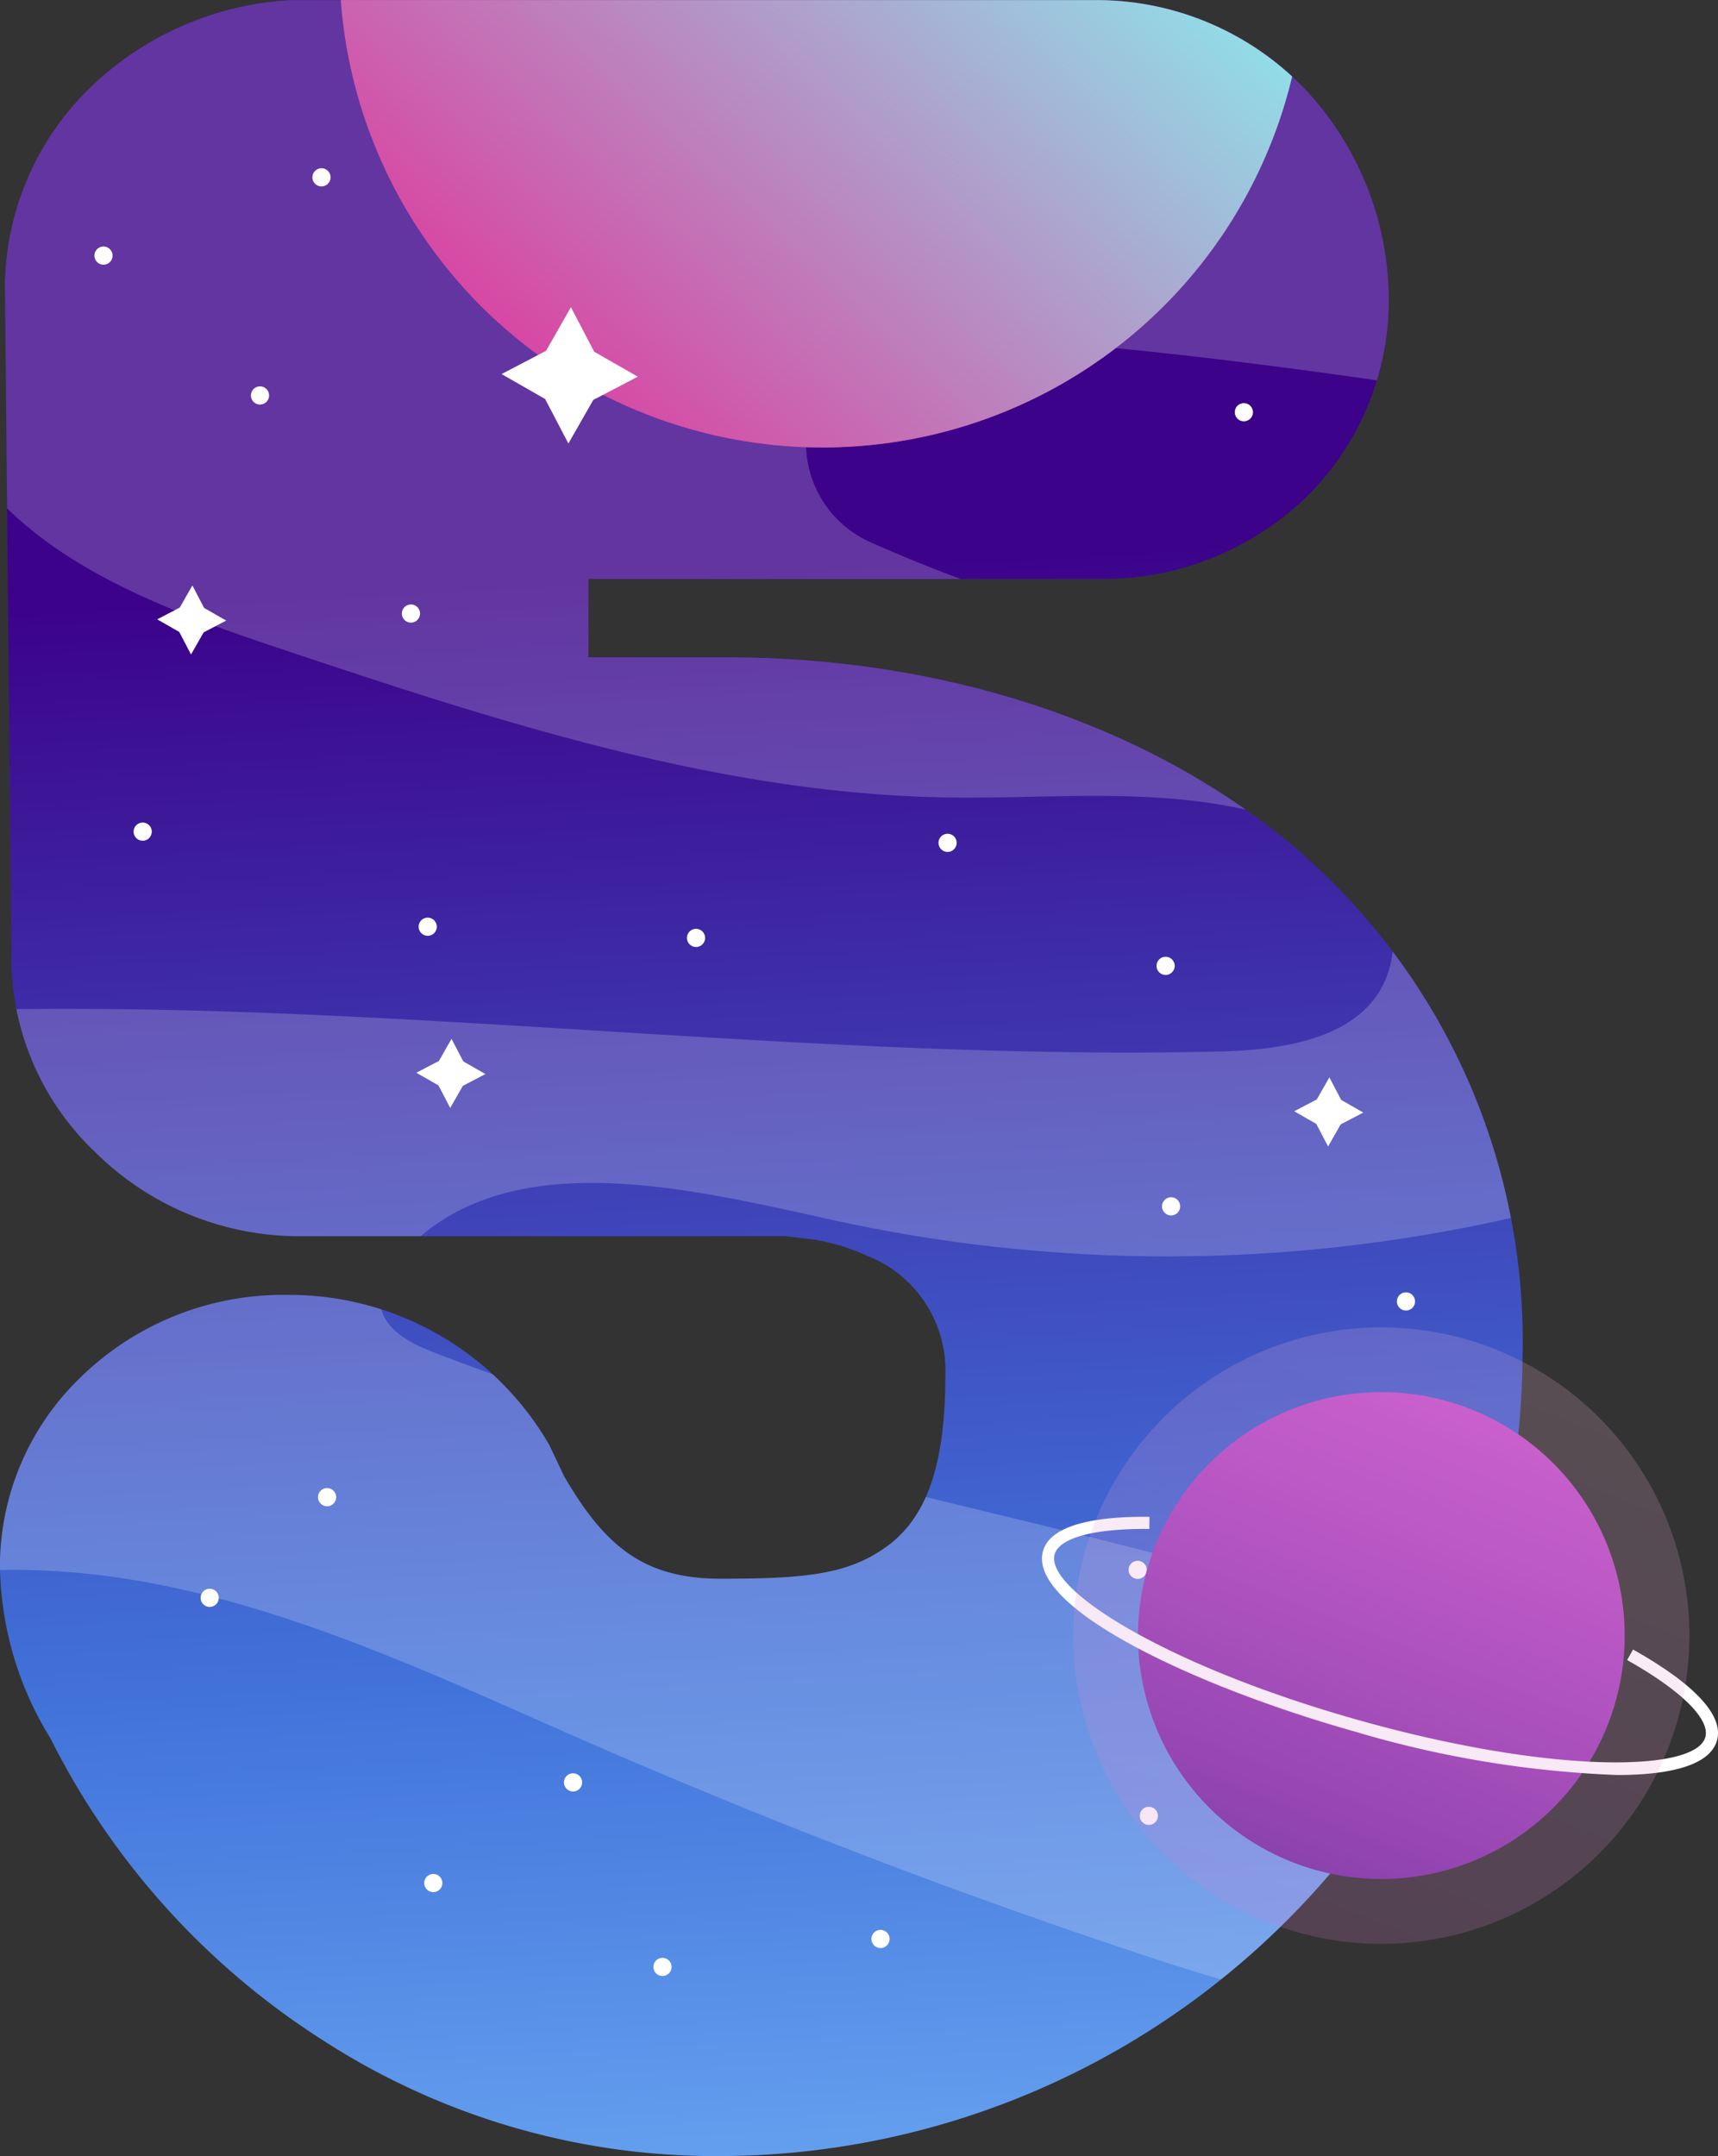 <svg xmlns="http://www.w3.org/2000/svg" xmlns:xlink="http://www.w3.org/1999/xlink" width="70.998" height="89.06" viewBox="0 0 70.998 89.06">
  <rect x="0" y="0" width="70.998" height="89.06" fill="#333333" stroke="none"/>
  <defs>
    <linearGradient id="linear-gradient" x1="0.473" y1="-0.007" x2="0.52" y2="1.188" gradientUnits="objectBoundingBox">
      <stop offset="0.223" stop-color="#3c0289"/>
      <stop offset="0.651" stop-color="#4172da"/>
      <stop offset="1" stop-color="#80c3ff"/>
    </linearGradient>
    <clipPath id="clip-path">
      <path id="Path_14320" data-name="Path 14320" d="M69.341,287.292a31.563,31.563,0,0,1-11.25-12.463A13.866,13.866,0,0,1,56,267.621a10.85,10.85,0,0,1,3.166-7.545,12,12,0,0,1,8.758-3.571,12.407,12.407,0,0,1,10.779,6.2l.606,1.281c1.684,2.9,3.3,4.244,6.467,4.244,3.234,0,5.052-.135,6.6-1.146,1.819-1.145,2.695-3.3,2.695-7.275a5.079,5.079,0,0,0-3.234-4.918,8.628,8.628,0,0,0-2.223-.674l-1.145-.135H68.264a11.986,11.986,0,0,1-8.354-3.5,11.085,11.085,0,0,1-3.436-8.287l-.269-27.621a11.593,11.593,0,0,1,3.57-8.084,12.945,12.945,0,0,1,8.219-3.57h33.482a11.946,11.946,0,0,1,8.421,3.637,12.754,12.754,0,0,1,3.5,8.691,11.4,11.4,0,0,1-3.5,8.286,12.1,12.1,0,0,1-8.421,3.3H80.322v3.233h5.727c8.892,0,17.178,2.695,23.174,7.613a26.766,26.766,0,0,1,9.7,21.289,33.239,33.239,0,0,1-33.145,33.01A29.869,29.869,0,0,1,69.341,287.292Z" fill="none"/>
    </clipPath>
    <linearGradient id="linear-gradient-2" x1="1.152" y1="-0.208" x2="-0.001" y2="1.044" gradientUnits="objectBoundingBox">
      <stop offset="0.039" stop-color="#0c0f6c"/>
      <stop offset="0.914" stop-color="#e0369b"/>
    </linearGradient>
    <linearGradient id="linear-gradient-3" x1="1.152" y1="-0.208" x2="-0.001" y2="1.044" gradientUnits="objectBoundingBox">
      <stop offset="0.372" stop-color="#8becef"/>
      <stop offset="0.914" stop-color="#e0369b"/>
    </linearGradient>
    <linearGradient id="linear-gradient-4" x1="-0.079" y1="1.982" x2="0.75" y2="-0.139" gradientUnits="objectBoundingBox">
      <stop offset="0.039" stop-color="#0c0f6c"/>
      <stop offset="0.068" stop-color="#131170"/>
      <stop offset="0.316" stop-color="#532691"/>
      <stop offset="0.541" stop-color="#8537ab"/>
      <stop offset="0.738" stop-color="#a843be"/>
      <stop offset="0.897" stop-color="#be4bc9"/>
      <stop offset="1" stop-color="#c74ece"/>
    </linearGradient>
    <linearGradient id="linear-gradient-5" x1="-0.079" y1="1.982" x2="0.75" y2="-0.139" gradientUnits="objectBoundingBox">
      <stop offset="0.131" stop-color="#c74ece"/>
      <stop offset="1" stop-color="#efc0d5"/>
    </linearGradient>
  </defs>
  <g id="Group_2494" data-name="Group 2494" transform="translate(-56.003 -203.016)">
    <g id="Group_2437" data-name="Group 2437">
      <path id="Path_14291" data-name="Path 14291" d="M69.341,287.292a31.563,31.563,0,0,1-11.25-12.463A13.866,13.866,0,0,1,56,267.621a10.85,10.85,0,0,1,3.166-7.545,12,12,0,0,1,8.758-3.571,12.407,12.407,0,0,1,10.779,6.2l.606,1.281c1.684,2.9,3.3,4.244,6.467,4.244,3.234,0,5.052-.135,6.6-1.146,1.819-1.145,2.695-3.3,2.695-7.275a5.079,5.079,0,0,0-3.234-4.918,8.628,8.628,0,0,0-2.223-.674l-1.145-.135H68.264a11.986,11.986,0,0,1-8.354-3.5,11.085,11.085,0,0,1-3.436-8.287l-.269-27.621a11.593,11.593,0,0,1,3.57-8.084,12.945,12.945,0,0,1,8.219-3.57h33.482a11.946,11.946,0,0,1,8.421,3.637,12.754,12.754,0,0,1,3.5,8.691,11.4,11.4,0,0,1-3.5,8.286,12.1,12.1,0,0,1-8.421,3.3H80.322v3.233h5.727c8.892,0,17.178,2.695,23.174,7.613a26.766,26.766,0,0,1,9.7,21.289,33.239,33.239,0,0,1-33.145,33.01A29.869,29.869,0,0,1,69.341,287.292Z" fill="url(#linear-gradient)"/>
    </g>
    <g id="Group_2439" data-name="Group 2439">
      <g id="Group_2438" data-name="Group 2438">
        <path id="Path_14292" data-name="Path 14292" d="M66.748,219.726a.375.375,0,0,0,0-.75.375.375,0,0,0,0,.75Z" fill="#fff"/>
      </g>
    </g>
    <g id="Group_2441" data-name="Group 2441">
      <g id="Group_2440" data-name="Group 2440">
        <path id="Path_14293" data-name="Path 14293" d="M94.008,217.647a.375.375,0,0,0,0-.75.375.375,0,0,0,0,.75Z" fill="#fff"/>
      </g>
    </g>
    <g id="Group_2443" data-name="Group 2443">
      <g id="Group_2442" data-name="Group 2442">
        <path id="Path_14294" data-name="Path 14294" d="M97.011,210.254a.375.375,0,0,0,0-.75.375.375,0,0,0,0,.75Z" fill="#fff"/>
      </g>
    </g>
    <g id="Group_2445" data-name="Group 2445">
      <g id="Group_2444" data-name="Group 2444">
        <path id="Path_14295" data-name="Path 14295" d="M82.457,210.254a.375.375,0,0,0,0-.75.375.375,0,0,0,0,.75Z" fill="#fff"/>
      </g>
    </g>
    <g id="Group_2447" data-name="Group 2447">
      <g id="Group_2446" data-name="Group 2446">
        <path id="Path_14296" data-name="Path 14296" d="M69.289,210.716a.375.375,0,0,0,0-.75.375.375,0,0,0,0,.75Z" fill="#fff"/>
      </g>
    </g>
    <g id="Group_2449" data-name="Group 2449">
      <g id="Group_2448" data-name="Group 2448">
        <path id="Path_14297" data-name="Path 14297" d="M72.986,228.735a.375.375,0,0,0,0-.75.375.375,0,0,0,0,.75Z" fill="#fff"/>
      </g>
    </g>
    <g id="Group_2451" data-name="Group 2451">
      <g id="Group_2450" data-name="Group 2450">
        <path id="Path_14298" data-name="Path 14298" d="M61.9,237.745a.375.375,0,0,0,0-.75.375.375,0,0,0,0,.75Z" fill="#fff"/>
      </g>
    </g>
    <g id="Group_2453" data-name="Group 2453">
      <g id="Group_2452" data-name="Group 2452">
        <path id="Path_14299" data-name="Path 14299" d="M107.407,220.419a.375.375,0,0,0,0-.75.375.375,0,0,0,0,.75Z" fill="#fff"/>
      </g>
    </g>
    <g id="Group_2455" data-name="Group 2455">
      <g id="Group_2454" data-name="Group 2454">
        <path id="Path_14300" data-name="Path 14300" d="M107.407,209.792a.375.375,0,0,0,0-.75.375.375,0,0,0,0,.75Z" fill="#fff"/>
      </g>
    </g>
    <g id="Group_2457" data-name="Group 2457">
      <g id="Group_2456" data-name="Group 2456">
        <path id="Path_14301" data-name="Path 14301" d="M84.767,242.134a.375.375,0,0,0,0-.75.375.375,0,0,0,0,.75Z" fill="#fff"/>
      </g>
    </g>
    <g id="Group_2459" data-name="Group 2459">
      <g id="Group_2458" data-name="Group 2458">
        <path id="Path_14302" data-name="Path 14302" d="M73.679,241.672a.375.375,0,0,0,0-.75.375.375,0,0,0,0,.75Z" fill="#fff"/>
      </g>
    </g>
    <g id="Group_2461" data-name="Group 2461">
      <g id="Group_2460" data-name="Group 2460">
        <path id="Path_14303" data-name="Path 14303" d="M60.28,213.95a.375.375,0,0,0,0-.75.375.375,0,0,0,0,.75Z" fill="#fff"/>
      </g>
    </g>
    <g id="Group_2463" data-name="Group 2463">
      <g id="Group_2462" data-name="Group 2462">
        <path id="Path_14304" data-name="Path 14304" d="M104.4,253.223a.375.375,0,0,0,0-.75.375.375,0,0,0,0,.75Z" fill="#fff"/>
      </g>
    </g>
    <g id="Group_2465" data-name="Group 2465">
      <g id="Group_2464" data-name="Group 2464">
        <path id="Path_14305" data-name="Path 14305" d="M104.173,243.289a.375.375,0,0,0,0-.75.375.375,0,0,0,0,.75Z" fill="#fff"/>
      </g>
    </g>
    <g id="Group_2467" data-name="Group 2467">
      <g id="Group_2466" data-name="Group 2466">
        <path id="Path_14306" data-name="Path 14306" d="M95.163,238.207a.375.375,0,0,0,0-.75.375.375,0,0,0,0,.75Z" fill="#fff"/>
      </g>
    </g>
    <g id="Group_2469" data-name="Group 2469">
      <g id="Group_2468" data-name="Group 2468">
        <path id="Path_14307" data-name="Path 14307" d="M103.48,278.4a.375.375,0,0,0,0-.75.375.375,0,0,0,0,.75Z" fill="#fff"/>
      </g>
    </g>
    <g id="Group_2471" data-name="Group 2471">
      <g id="Group_2470" data-name="Group 2470">
        <path id="Path_14308" data-name="Path 14308" d="M83.381,284.641a.375.375,0,0,0,0-.75.375.375,0,0,0,0,.75Z" fill="#fff"/>
      </g>
    </g>
    <g id="Group_2473" data-name="Group 2473">
      <g id="Group_2472" data-name="Group 2472">
        <path id="Path_14309" data-name="Path 14309" d="M79.685,277.018a.375.375,0,0,0,0-.75.375.375,0,0,0,0,.75Z" fill="#fff"/>
      </g>
    </g>
    <g id="Group_2475" data-name="Group 2475">
      <g id="Group_2474" data-name="Group 2474">
        <path id="Path_14310" data-name="Path 14310" d="M69.52,265.236a.375.375,0,0,0,0-.75.375.375,0,0,0,0,.75Z" fill="#fff"/>
      </g>
    </g>
    <g id="Group_2477" data-name="Group 2477">
      <g id="Group_2476" data-name="Group 2476">
        <path id="Path_14311" data-name="Path 14311" d="M64.669,269.394a.375.375,0,0,0,0-.75.375.375,0,0,0,0,.75Z" fill="#fff"/>
      </g>
    </g>
    <g id="Group_2479" data-name="Group 2479">
      <g id="Group_2478" data-name="Group 2478">
        <path id="Path_14312" data-name="Path 14312" d="M103.018,268.239a.375.375,0,0,0,0-.75.375.375,0,0,0,0,.75Z" fill="#fff"/>
      </g>
    </g>
    <g id="Group_2481" data-name="Group 2481">
      <g id="Group_2480" data-name="Group 2480">
        <path id="Path_14313" data-name="Path 14313" d="M114.106,257.15a.375.375,0,0,0,0-.75.375.375,0,0,0,0,.75Z" fill="#fff"/>
      </g>
    </g>
    <g id="Group_2483" data-name="Group 2483">
      <g id="Group_2482" data-name="Group 2482">
        <path id="Path_14314" data-name="Path 14314" d="M92.391,283.486a.375.375,0,0,0,0-.75.375.375,0,0,0,0,.75Z" fill="#fff"/>
      </g>
    </g>
    <g id="Group_2485" data-name="Group 2485">
      <g id="Group_2484" data-name="Group 2484">
        <path id="Path_14315" data-name="Path 14315" d="M73.91,281.176a.375.375,0,0,0,0-.75.375.375,0,0,0,0,.75Z" fill="#fff"/>
      </g>
    </g>
    <path id="Path_14316" data-name="Path 14316" d="M64.438,228.129l.913.522-.932.487-.522.913-.487-.932L62.5,228.6l.932-.487.522-.913Z" fill="#fff" fill-rule="evenodd"/>
    <path id="Path_14317" data-name="Path 14317" d="M111.428,248.452l.913.522-.932.487-.522.913-.487-.932-.913-.522.932-.487.522-.913Z" fill="#fff" fill-rule="evenodd"/>
    <path id="Path_14318" data-name="Path 14318" d="M75.15,246.861l.913.522-.932.487-.522.913-.487-.932-.913-.522.932-.487.522-.913Z" fill="#fff" fill-rule="evenodd"/>
    <g id="Group_2487" data-name="Group 2487">
      <g id="Group_2486" data-name="Group 2486" clip-path="url(#clip-path)">
        <path id="Path_14319" data-name="Path 14319" d="M70,199.375c-5.824,1.855-11.661,4.523-15.026,9.9a12.411,12.411,0,0,0-1.813,9.113c1.418,6.676,8.169,9.332,14.185,11.342,9.027,3.017,18.228,6.066,27.745,6.226,5.305.09,10.72-.714,15.743,1.639a4.7,4.7,0,0,1,2.707,4.856c-.481,3.318-4.139,3.93-7.107,4-16.329.38-32.622-1.874-48.955-1.757s-33.269,2.861-46.711,12.14C2.433,262.586-4.465,271.263-5.6,281.326a43.06,43.06,0,0,0,1.077,13.51c1.465,7.042,3.662,14.084,7.866,19.919,7.769,10.785,21.15,15.929,33.7,19.971a321.44,321.44,0,0,0,41.8,10.463c10,1.8,20.211,3.075,30.309,1.954,10.311-1.146,20.6-5,27.924-12.343,2.076-2.081,3.985-4.66,4.01-7.6a10.16,10.16,0,0,0-2.5-6.179c-5.5-6.989-14.861-9.4-23.53-11.395l-27.747-6.376c-15.465-3.555-31.567-7.418-43.7-17.639a10.876,10.876,0,0,1-3.731-4.8c-1.14-3.7,1.507-7.594,4.744-9.714,5.223-3.422,11.951-3.834,18.072-2.6s11.821,3.955,17.542,6.456q10.869,4.749,22.129,8.528c4.2,1.409,8.5,2.725,12.922,2.886,3.8.138,8.259-1,9.2-5.137a6.766,6.766,0,0,0-.975-5.046c-2.045-3.272-5.627-4.719-9.118-5.892-13.288-4.466-27.38-6.345-40.452-11.407-.961-.372-2.051-.922-2.216-1.939a2.568,2.568,0,0,1,.792-2c4.142-4.756,11.712-2.9,17.87-1.539a64.408,64.408,0,0,0,27.536.037c5.7-1.244,12.431-4.855,10.935-11.161a8.75,8.75,0,0,0-3.654-5.124c-8.55-5.846-19.131-6.567-28.726-9.947-1.536-.542-3.044-1.15-4.53-1.81a4.486,4.486,0,0,1,2.023-8.57c17.382.666,34.82,5.194,52.309,6.175a4.2,4.2,0,0,0,3.588-1.569c1.9-2.5-.653-5.4-2.991-7.086C124.338,198.124,97.021,190.769,70,199.375Z" fill="#fff" opacity="0.2"/>
        <circle id="Ellipse_998" data-name="Ellipse 998" cx="19.958" cy="19.958" r="19.958" transform="translate(70.033 181.584)" fill="url(#linear-gradient-2)"/>
      </g>
    </g>
    <path id="Path_14321" data-name="Path 14321" d="M110.429,266.162l.913.522-.932.487-.522.913-.487-.932-.913-.522.932-.487.522-.913Z" fill="#fff" fill-rule="evenodd"/>
    <path id="Path_14322" data-name="Path 14322" d="M86.98,216.08l1.4.8-1.424.745-.8,1.4-.745-1.424-1.4-.8,1.424-.745.8-1.4Z" fill="#fff" fill-rule="evenodd"/>
    <g id="Group_2489" data-name="Group 2489">
      <g id="Group_2488" data-name="Group 2488" clip-path="url(#clip-path)">
        <circle id="Ellipse_999" data-name="Ellipse 999" cx="19.958" cy="19.958" r="19.958" transform="translate(70.033 181.584)" fill="url(#linear-gradient-3)"/>
      </g>
    </g>
    <path id="Path_14324" data-name="Path 14324" d="M80.56,217.546l1.8,1.029-1.839.961-1.029,1.8-.961-1.838-1.8-1.03,1.838-.961,1.029-1.8Z" fill="#fff" fill-rule="evenodd"/>
    <g id="Group_2493" data-name="Group 2493">
      <g id="Group_2490" data-name="Group 2490">
        <path id="Path_14325" data-name="Path 14325" d="M120.309,277.577a10.056,10.056,0,1,1-.22-14.219A10.056,10.056,0,0,1,120.309,277.577Z" fill-rule="evenodd" fill="url(#linear-gradient-4)"/>
      </g>
      <g id="Group_2491" data-name="Group 2491">
        <path id="Path_14326" data-name="Path 14326" d="M122.835,276.338a43.716,43.716,0,0,1-10.8-1.782c-6.752-1.9-13.577-5.157-12.929-7.468.339-1.208,2.587-1.439,4.4-1.414l-.006.5c-2.269-.024-3.721.365-3.913,1.049-.408,1.455,4.659,4.627,12.581,6.853s13.9,2.154,14.309.7c.208-.743-1-1.934-3.231-3.186l.245-.435c1.782,1,3.83,2.463,3.468,3.755C126.677,275.915,125.092,276.338,122.835,276.338Z" fill="#fff"/>
      </g>
      <g id="Group_2492" data-name="Group 2492" opacity="0.2">
        <path id="Path_14327" data-name="Path 14327" d="M122.231,279.44a12.732,12.732,0,1,1-.28-18A12.733,12.733,0,0,1,122.231,279.44Z" fill-rule="evenodd" fill="url(#linear-gradient-5)"/>
      </g>
    </g>
  </g>
</svg>
